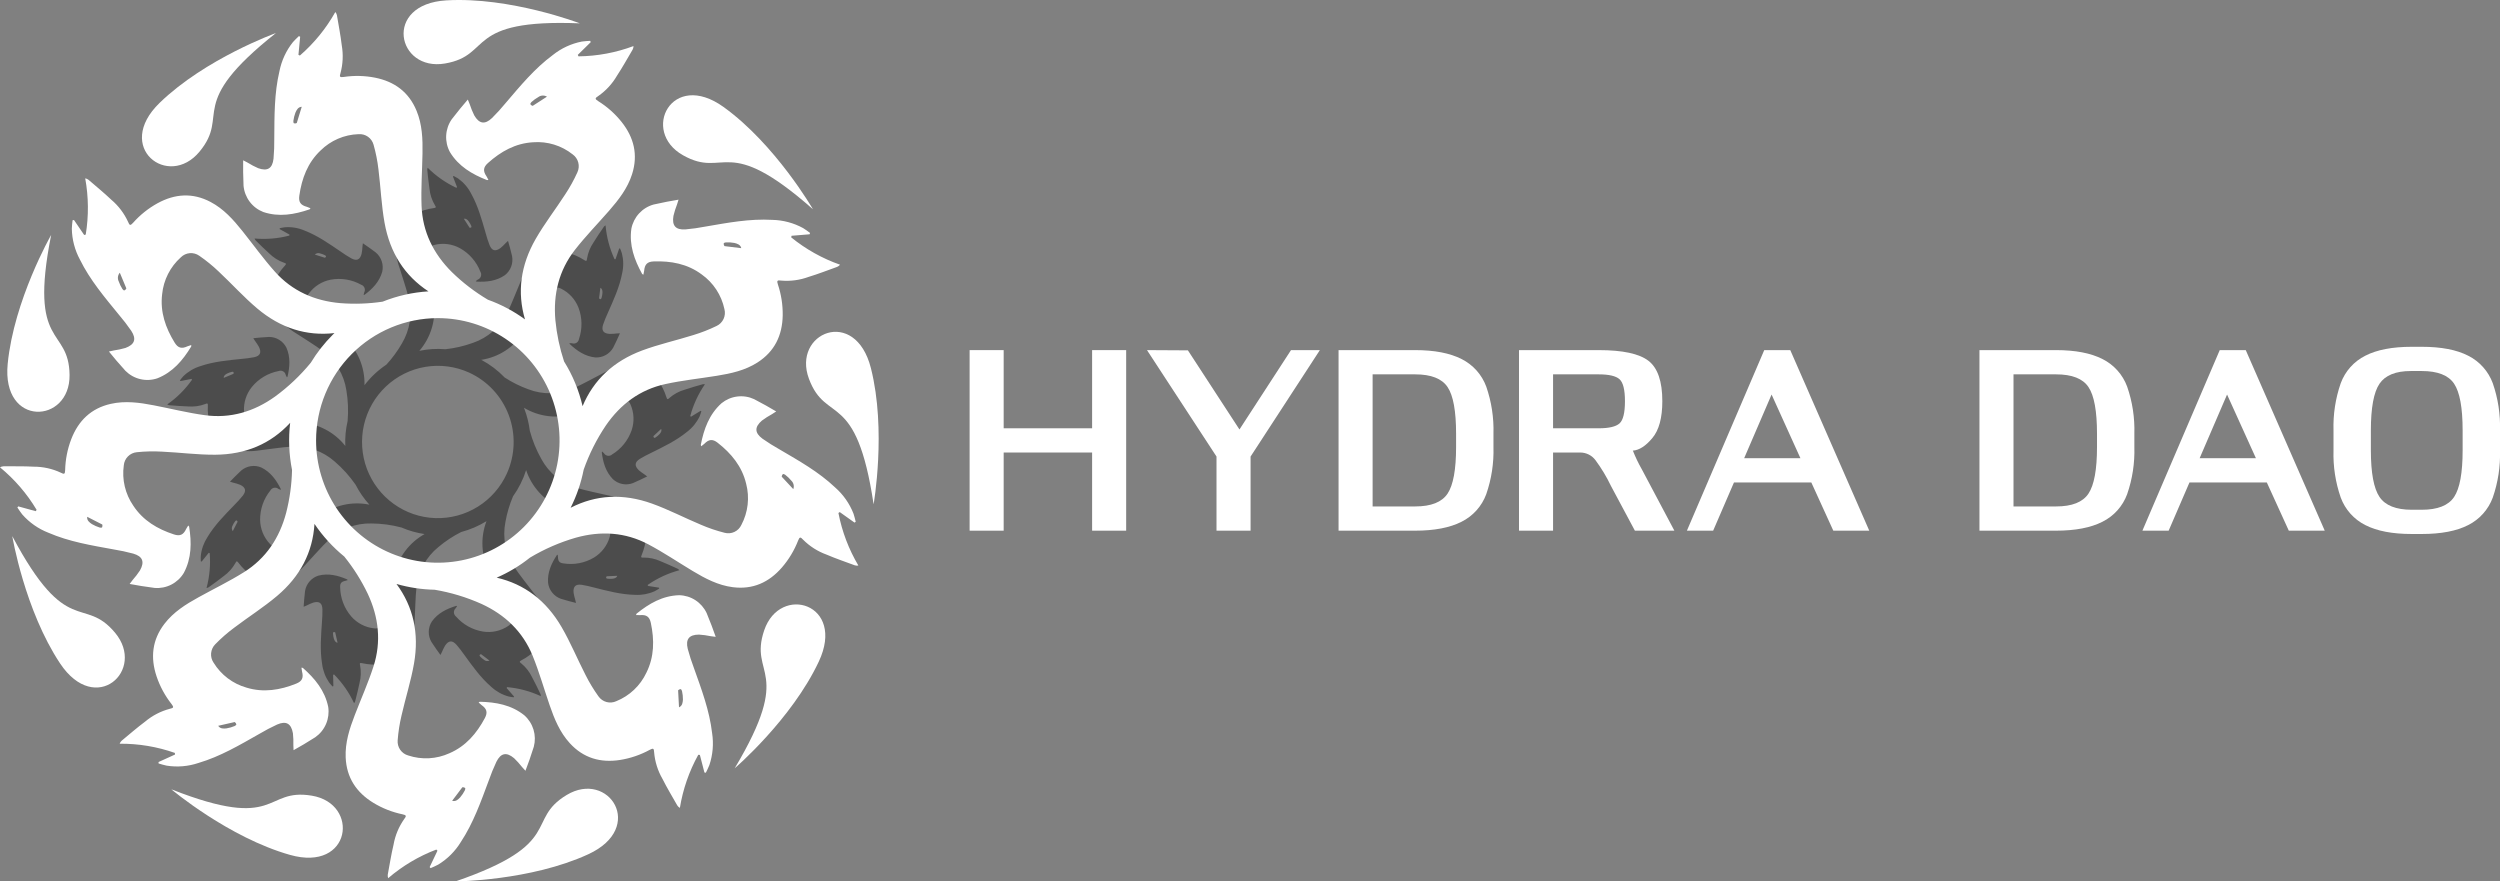 <svg width="156" height="55" viewBox="0 0 156 55" fill="none" xmlns="http://www.w3.org/2000/svg">
<rect x="0" y="0" width="156" height="55" fill="#808080" stroke="none"/>
<g clip-path="url(#clip0_123_3)">
<path d="M70.273 33.114H68.148V28.237H62.629V33.114H60.504V21.847H62.629V26.725H68.148V21.847H70.273V33.114Z" fill="white"/>
<path d="M78.036 33.114H75.91V28.489L71.572 21.847L74.125 21.862L77.342 26.799L80.559 21.847H82.36L78.036 28.489V33.114Z" fill="white"/>
<path d="M88.307 33.114H83.526V21.847H88.307C89.507 21.847 90.472 22.033 91.2 22.403C91.913 22.758 92.465 23.373 92.742 24.123C93.069 25.068 93.222 26.065 93.192 27.066V27.896C93.222 28.896 93.069 29.893 92.742 30.838C92.465 31.588 91.913 32.203 91.2 32.558C90.472 32.928 89.507 33.114 88.307 33.114ZM88.307 31.602C89.301 31.602 89.975 31.335 90.329 30.801C90.683 30.268 90.86 29.299 90.86 27.896V27.066C90.86 25.652 90.683 24.681 90.329 24.153C89.975 23.624 89.301 23.36 88.307 23.36H85.651V31.602L88.307 31.602Z" fill="white"/>
<path d="M104.481 33.114H102.017L100.526 30.327C100.256 29.761 99.932 29.222 99.56 28.718C99.449 28.569 99.306 28.448 99.141 28.364C98.975 28.281 98.793 28.237 98.608 28.237H96.911V33.114H94.786V21.847H99.759C101.254 21.847 102.29 22.07 102.865 22.515C103.441 22.959 103.729 23.799 103.729 25.035C103.729 26.072 103.522 26.838 103.109 27.332C102.696 27.827 102.292 28.089 101.899 28.118L101.884 28.103C102.047 28.517 102.239 28.918 102.46 29.304L104.481 33.114ZM99.759 26.725C100.398 26.725 100.831 26.623 101.058 26.421C101.284 26.218 101.397 25.756 101.397 25.035C101.397 24.323 101.284 23.866 101.058 23.663C100.831 23.461 100.398 23.36 99.759 23.36H96.911V26.725L99.759 26.725Z" fill="white"/>
<path d="M116.642 33.114H114.398L113.026 30.105H108.2L106.901 33.114H105.263L110.089 21.847H111.713L116.642 33.114ZM112.347 28.593L110.547 24.619L108.835 28.593H112.347Z" fill="white"/>
<path d="M128.3 33.114H123.518V21.847H128.3C129.5 21.847 130.464 22.033 131.192 22.403C131.906 22.758 132.457 23.373 132.734 24.123C133.062 25.068 133.214 26.065 133.184 27.066V27.896C133.214 28.896 133.062 29.893 132.734 30.838C132.458 31.588 131.906 32.203 131.192 32.558C130.464 32.928 129.5 33.114 128.3 33.114ZM128.3 31.602C129.293 31.602 129.967 31.335 130.321 30.801C130.676 30.268 130.853 29.299 130.853 27.896V27.066C130.853 25.652 130.676 24.681 130.321 24.153C129.967 23.624 129.293 23.36 128.3 23.36H125.643V31.602L128.3 31.602Z" fill="white"/>
<path d="M145.064 33.114H142.821L141.449 30.105H136.623L135.324 33.114H133.686L138.512 21.847H140.135L145.064 33.114ZM140.77 28.593L138.969 24.619L137.257 28.593H140.77Z" fill="white"/>
<path d="M151.115 33.321H150.495C149.285 33.321 148.319 33.136 147.596 32.765C146.885 32.409 146.336 31.794 146.061 31.046C145.733 30.101 145.581 29.104 145.611 28.103V26.858C145.581 25.858 145.733 24.86 146.061 23.915C146.336 23.167 146.885 22.552 147.596 22.196C148.319 21.825 149.285 21.64 150.495 21.64H151.115C152.325 21.64 153.292 21.825 154.015 22.196C154.726 22.552 155.274 23.167 155.55 23.915C155.877 24.86 156.03 25.858 156 26.858V28.103C156.03 29.104 155.877 30.101 155.55 31.046C155.274 31.794 154.726 32.409 154.015 32.765C153.292 33.136 152.325 33.321 151.115 33.321ZM151.115 31.809C152.109 31.809 152.783 31.542 153.137 31.009C153.491 30.475 153.668 29.507 153.668 28.103V26.858C153.668 25.445 153.491 24.474 153.137 23.945C152.783 23.416 152.109 23.152 151.115 23.152H150.436C149.492 23.152 148.84 23.416 148.481 23.945C148.122 24.474 147.942 25.445 147.942 26.858V28.103C147.942 29.507 148.122 30.475 148.481 31.009C148.84 31.542 149.512 31.809 150.495 31.809H151.115Z" fill="white"/>
<path d="M36.184 1.457C36.184 1.457 31.828 -0.213 27.851 0.023C23.874 0.258 24.767 4.479 27.77 3.962C30.774 3.446 28.927 1.162 36.184 1.457Z" fill="white"/>
<path d="M17.218 2.062C17.218 2.062 12.828 3.641 9.96 6.419C7.092 9.196 10.504 11.818 12.45 9.463C14.397 7.108 11.515 6.581 17.218 2.062Z" fill="white"/>
<path d="M3.193 14.658C3.193 14.658 0.87 18.72 0.48 22.702C0.09 26.685 4.38 26.459 4.341 23.398C4.303 20.337 1.769 21.813 3.193 14.658Z" fill="white"/>
<path d="M0.766 33.455C0.766 33.455 1.537 38.074 3.751 41.401C5.966 44.727 9.138 41.819 7.175 39.477C5.212 37.136 4.185 39.892 0.766 33.455Z" fill="white"/>
<path d="M10.69 49.252C10.69 49.252 14.263 52.262 18.098 53.346C21.933 54.43 22.464 50.149 19.457 49.65C16.451 49.15 17.452 51.916 10.69 49.252Z" fill="white"/>
<path d="M28.423 55C28.423 55 33.086 54.972 36.708 53.306C40.331 51.64 37.978 48.031 35.364 49.605C32.75 51.178 35.294 52.636 28.423 55Z" fill="white"/>
<path d="M45.844 47.942C45.844 47.942 49.392 44.902 51.093 41.283C52.794 37.665 48.679 36.428 47.689 39.324C46.7 42.219 49.581 41.686 45.844 47.942Z" fill="white"/>
<path d="M54.513 31.468C54.513 31.468 55.325 26.856 54.346 22.977C53.367 19.098 49.408 20.773 50.479 23.639C51.549 26.505 53.435 24.253 54.513 31.468Z" fill="white"/>
<path d="M50.729 13.059C50.729 13.059 48.389 9.008 45.151 6.677C41.912 4.346 39.962 8.19 42.62 9.688C45.278 11.185 45.273 8.243 50.729 13.059Z" fill="white"/>
<path d="M10.437 25.236C10.476 25.264 10.522 25.281 10.569 25.287C10.96 25.314 11.35 25.354 11.741 25.362C12.102 25.391 12.466 25.34 12.806 25.212C12.948 25.149 12.976 25.168 12.969 25.323C12.948 25.732 12.996 26.141 13.112 26.534C13.199 26.886 13.377 27.21 13.627 27.471C13.878 27.733 14.192 27.924 14.539 28.026C15.086 28.167 15.655 28.192 16.212 28.098C16.88 28.021 17.545 27.908 18.215 27.868C19.191 27.814 20.15 28.148 20.883 28.798C21.378 29.223 21.817 29.709 22.189 30.246C22.42 30.697 22.709 31.115 23.049 31.49C22.515 31.381 21.963 31.386 21.432 31.507C20.9 31.628 20.4 31.861 19.965 32.191C19.401 32.592 18.894 33.072 18.351 33.503C18.099 33.708 17.83 33.892 17.547 34.054C17.435 34.121 17.302 34.145 17.173 34.124C17.044 34.102 16.927 34.036 16.841 33.936C16.458 33.534 16.241 33.001 16.231 32.445C16.224 31.777 16.449 31.128 16.868 30.61C16.892 30.566 16.924 30.527 16.964 30.498C17.004 30.468 17.05 30.447 17.099 30.438C17.147 30.428 17.198 30.429 17.246 30.442C17.294 30.454 17.339 30.477 17.377 30.509C17.423 30.532 17.47 30.552 17.517 30.569C17.52 30.532 17.525 30.52 17.521 30.512C17.241 29.953 16.888 29.458 16.309 29.173C16.102 29.084 15.875 29.054 15.653 29.088C15.431 29.121 15.222 29.216 15.051 29.362C14.924 29.484 14.796 29.605 14.671 29.729C14.569 29.829 14.471 29.933 14.35 30.058C14.434 30.084 14.484 30.1 14.534 30.114C14.685 30.148 14.834 30.193 14.979 30.249C15.328 30.411 15.384 30.63 15.148 30.933C14.983 31.136 14.807 31.33 14.622 31.514C14.014 32.145 13.394 32.765 12.94 33.525C12.711 33.878 12.569 34.28 12.528 34.699C12.52 34.808 12.529 34.918 12.53 35.028L12.584 35.042L13.026 34.493L13.085 34.515C13.145 35.246 13.078 35.982 12.888 36.691C12.936 36.687 12.982 36.67 13.022 36.644C13.338 36.413 13.662 36.19 13.966 35.944C14.262 35.732 14.508 35.458 14.686 35.14C14.755 35 14.788 34.996 14.882 35.12C15.127 35.447 15.427 35.729 15.767 35.954C16.06 36.168 16.403 36.3 16.762 36.339C17.122 36.377 17.485 36.32 17.815 36.174C18.324 35.928 18.776 35.579 19.142 35.148C19.604 34.657 20.041 34.14 20.528 33.677C21.241 33.004 22.188 32.64 23.165 32.664C23.802 32.668 24.435 32.752 25.051 32.916C25.512 33.115 25.997 33.253 26.494 33.326C26.02 33.59 25.607 33.951 25.281 34.386C24.956 34.821 24.726 35.32 24.607 35.851C24.434 36.523 24.355 37.218 24.217 37.899C24.156 38.22 24.069 38.535 23.958 38.842C23.914 38.965 23.829 39.07 23.716 39.137C23.604 39.205 23.471 39.23 23.342 39.209C22.791 39.15 22.283 38.885 21.918 38.466C21.483 37.961 21.238 37.319 21.226 36.651C21.209 36.403 21.305 36.291 21.549 36.245C21.599 36.232 21.647 36.217 21.695 36.199C21.673 36.169 21.669 36.157 21.662 36.154C21.088 35.908 20.5 35.758 19.875 35.917C19.66 35.982 19.468 36.107 19.319 36.277C19.171 36.446 19.073 36.654 19.035 36.877C19.017 37.052 18.997 37.228 18.981 37.403C18.968 37.546 18.96 37.689 18.947 37.863C19.028 37.828 19.076 37.808 19.124 37.787C19.262 37.714 19.404 37.652 19.551 37.601C19.921 37.498 20.105 37.629 20.119 38.013C20.123 38.275 20.114 38.538 20.091 38.799C20.032 39.675 19.957 40.55 20.099 41.425C20.15 41.843 20.301 42.242 20.538 42.589C20.602 42.677 20.68 42.755 20.751 42.838L20.802 42.815L20.787 42.109L20.845 42.087C21.361 42.607 21.783 43.212 22.093 43.877C22.127 43.842 22.152 43.8 22.165 43.754C22.258 43.372 22.363 42.992 22.437 42.607C22.527 42.254 22.538 41.885 22.47 41.526C22.433 41.375 22.455 41.351 22.606 41.384C23.004 41.474 23.414 41.496 23.819 41.447C24.18 41.42 24.527 41.299 24.826 41.096C25.125 40.892 25.366 40.613 25.524 40.287C25.755 39.77 25.876 39.209 25.878 38.643C25.916 37.968 25.917 37.291 25.991 36.62C26.104 35.645 26.593 34.753 27.355 34.137C27.792 33.769 28.27 33.453 28.779 33.197C29.335 33.05 29.867 32.822 30.357 32.521C30.163 33.028 30.078 33.572 30.108 34.115C30.137 34.658 30.281 35.188 30.529 35.672C30.827 36.297 31.212 36.881 31.543 37.491C31.701 37.776 31.837 38.074 31.948 38.38C31.994 38.504 31.995 38.639 31.952 38.763C31.909 38.887 31.824 38.992 31.712 39.06C31.252 39.37 30.693 39.496 30.146 39.411C29.489 39.305 28.891 38.972 28.453 38.469C28.414 38.439 28.382 38.4 28.359 38.355C28.337 38.311 28.324 38.262 28.323 38.212C28.322 38.162 28.332 38.113 28.352 38.067C28.372 38.022 28.402 37.981 28.44 37.949C28.47 37.907 28.498 37.864 28.523 37.819C28.487 37.81 28.476 37.804 28.468 37.806C27.872 37.989 27.326 38.254 26.949 38.779C26.826 38.969 26.759 39.189 26.754 39.414C26.749 39.64 26.807 39.863 26.921 40.057C27.019 40.204 27.116 40.351 27.216 40.496C27.297 40.613 27.383 40.727 27.485 40.869C27.524 40.79 27.548 40.743 27.572 40.696C27.631 40.552 27.7 40.413 27.779 40.278C27.997 39.96 28.221 39.942 28.478 40.227C28.649 40.425 28.81 40.632 28.96 40.847C29.476 41.555 29.979 42.274 30.648 42.853C30.954 43.139 31.325 43.347 31.729 43.459C31.835 43.485 31.944 43.495 32.052 43.513L32.076 43.462C31.921 43.285 31.767 43.108 31.612 42.931L31.643 42.877C32.371 42.941 33.082 43.132 33.745 43.44C33.749 43.392 33.74 43.344 33.721 43.3C33.548 42.947 33.385 42.589 33.195 42.246C33.037 41.917 32.809 41.628 32.528 41.398C32.402 41.306 32.404 41.272 32.541 41.2C32.904 41.012 33.231 40.764 33.51 40.465C33.769 40.212 33.957 39.895 34.056 39.545C34.154 39.196 34.16 38.827 34.072 38.475C33.918 37.929 33.652 37.423 33.291 36.987C32.887 36.447 32.454 35.927 32.082 35.366C31.543 34.547 31.347 33.547 31.536 32.583C31.632 32.031 31.792 31.491 32.011 30.974C32.368 30.474 32.644 29.921 32.83 29.335C33.002 29.855 33.282 30.332 33.652 30.735C34.022 31.139 34.474 31.458 34.976 31.672C35.603 31.962 36.27 32.163 36.913 32.421C37.216 32.538 37.51 32.68 37.79 32.845C37.904 32.91 37.991 33.013 38.037 33.136C38.083 33.259 38.084 33.394 38.041 33.518C37.886 34.052 37.535 34.508 37.06 34.794C36.488 35.134 35.815 35.262 35.159 35.156C34.913 35.128 34.82 35.014 34.818 34.764C34.815 34.713 34.809 34.662 34.8 34.611C34.766 34.628 34.754 34.63 34.749 34.637C34.407 35.16 34.155 35.714 34.199 36.361C34.225 36.585 34.313 36.797 34.453 36.974C34.593 37.151 34.779 37.285 34.991 37.361C35.159 37.411 35.328 37.462 35.497 37.509C35.634 37.547 35.773 37.58 35.941 37.623C35.921 37.537 35.91 37.486 35.898 37.435C35.852 37.286 35.816 37.134 35.791 36.98C35.757 36.596 35.918 36.438 36.297 36.492C36.554 36.534 36.809 36.59 37.061 36.66C37.909 36.873 38.753 37.103 39.636 37.119C40.054 37.142 40.471 37.064 40.853 36.891C40.951 36.843 41.042 36.781 41.136 36.725L41.122 36.671C40.89 36.634 40.659 36.597 40.428 36.56L40.417 36.498C41.017 36.081 41.686 35.771 42.392 35.582C42.364 35.543 42.327 35.511 42.284 35.49C41.927 35.33 41.573 35.159 41.209 35.017C40.879 34.865 40.519 34.789 40.156 34.793C40.001 34.803 39.981 34.776 40.041 34.632C40.2 34.255 40.294 33.854 40.318 33.445C40.356 33.084 40.299 32.719 40.153 32.387C40.007 32.055 39.776 31.767 39.485 31.553C39.019 31.233 38.492 31.014 37.937 30.911C37.283 30.754 36.619 30.632 35.976 30.439C35.04 30.155 34.253 29.512 33.785 28.65C33.47 28.092 33.226 27.497 33.06 26.877C33.003 26.418 32.892 25.967 32.729 25.534C32.718 25.504 32.706 25.474 32.694 25.444C33.159 25.724 33.677 25.902 34.215 25.966C34.752 26.031 35.297 25.98 35.814 25.818C36.479 25.632 37.118 25.352 37.774 25.13C38.081 25.023 38.396 24.94 38.716 24.883C38.844 24.859 38.977 24.881 39.091 24.945C39.206 25.009 39.294 25.111 39.341 25.234C39.566 25.742 39.593 26.317 39.415 26.844C39.197 27.475 38.767 28.01 38.198 28.356C38.162 28.39 38.118 28.415 38.071 28.429C38.023 28.444 37.973 28.447 37.924 28.44C37.875 28.433 37.828 28.414 37.787 28.386C37.745 28.358 37.711 28.322 37.686 28.279C37.65 28.242 37.613 28.207 37.574 28.174C37.558 28.208 37.55 28.218 37.551 28.226C37.627 28.848 37.793 29.434 38.242 29.898C38.407 30.052 38.611 30.157 38.831 30.201C39.052 30.245 39.28 30.226 39.49 30.147C39.651 30.075 39.812 30.004 39.971 29.93C40.1 29.87 40.228 29.805 40.384 29.729C40.313 29.676 40.272 29.644 40.229 29.613C40.098 29.53 39.974 29.437 39.856 29.336C39.582 29.065 39.602 28.84 39.926 28.635C40.15 28.5 40.38 28.377 40.617 28.266C41.401 27.877 42.193 27.504 42.876 26.943C43.21 26.689 43.478 26.358 43.658 25.978C43.701 25.878 43.73 25.771 43.766 25.667L43.72 25.635L43.12 26.002L43.071 25.962C43.261 25.253 43.571 24.582 43.987 23.98C43.941 23.968 43.892 23.968 43.846 23.979C43.47 24.089 43.091 24.189 42.721 24.318C42.372 24.417 42.048 24.592 41.774 24.831C41.663 24.939 41.63 24.931 41.583 24.783C41.462 24.392 41.274 24.025 41.03 23.698C40.826 23.398 40.547 23.157 40.222 22.999C39.897 22.841 39.536 22.771 39.175 22.797C38.614 22.856 38.071 23.032 37.582 23.314C36.982 23.619 36.397 23.958 35.783 24.229C34.886 24.62 33.872 24.642 32.96 24.288C32.444 24.101 31.951 23.855 31.491 23.556C31.066 23.113 30.574 22.741 30.033 22.454C30.57 22.372 31.084 22.176 31.541 21.879C31.997 21.582 32.386 21.191 32.681 20.732C33.073 20.162 33.385 19.536 33.748 18.944C33.915 18.664 34.104 18.398 34.314 18.148C34.397 18.047 34.513 17.978 34.642 17.954C34.77 17.93 34.903 17.951 35.017 18.015C35.514 18.261 35.901 18.686 36.1 19.205C36.336 19.829 36.346 20.517 36.13 21.148C36.123 21.198 36.106 21.245 36.078 21.287C36.051 21.329 36.015 21.364 35.973 21.39C35.93 21.416 35.882 21.432 35.833 21.437C35.784 21.442 35.734 21.436 35.687 21.419C35.636 21.413 35.585 21.411 35.534 21.411C35.544 21.447 35.544 21.46 35.55 21.465C36.005 21.894 36.505 22.237 37.147 22.305C37.371 22.317 37.595 22.266 37.792 22.158C37.989 22.05 38.153 21.889 38.264 21.693C38.342 21.535 38.42 21.377 38.495 21.217C38.556 21.088 38.612 20.957 38.684 20.797C38.596 20.802 38.544 20.804 38.492 20.808C38.338 20.828 38.183 20.837 38.028 20.835C37.645 20.804 37.517 20.617 37.635 20.251C37.721 20.004 37.819 19.761 37.93 19.523C38.285 18.721 38.655 17.925 38.822 17.054C38.916 16.644 38.911 16.218 38.807 15.81C38.777 15.705 38.731 15.605 38.692 15.502L38.637 15.507C38.561 15.729 38.485 15.952 38.409 16.175L38.347 16.175C38.04 15.509 37.851 14.795 37.787 14.064C37.744 14.084 37.706 14.115 37.678 14.154C37.459 14.48 37.231 14.801 37.03 15.137C36.825 15.438 36.688 15.781 36.63 16.141C36.613 16.296 36.583 16.311 36.453 16.227C36.11 16.005 35.732 15.844 35.335 15.749C34.988 15.65 34.62 15.644 34.27 15.732C33.919 15.82 33.597 15.999 33.337 16.25C32.943 16.656 32.638 17.141 32.442 17.672C32.176 18.292 31.943 18.928 31.644 19.532C31.205 20.409 30.44 21.078 29.514 21.393C28.959 21.595 28.382 21.728 27.795 21.792C27.251 21.747 26.703 21.78 26.168 21.892C26.522 21.481 26.785 20.999 26.942 20.479C27.098 19.959 27.142 19.411 27.073 18.872C27.006 18.182 26.842 17.502 26.739 16.815C26.686 16.492 26.66 16.167 26.66 15.84C26.658 15.709 26.703 15.581 26.785 15.479C26.868 15.377 26.983 15.308 27.112 15.282C27.649 15.148 28.218 15.221 28.704 15.489C29.285 15.813 29.734 16.331 29.975 16.954C30.001 16.996 30.018 17.044 30.024 17.093C30.03 17.143 30.025 17.193 30.01 17.24C29.994 17.288 29.968 17.331 29.933 17.367C29.899 17.402 29.857 17.43 29.81 17.448C29.768 17.476 29.727 17.507 29.688 17.541C29.719 17.561 29.727 17.572 29.736 17.572C30.358 17.604 30.961 17.542 31.494 17.178C31.674 17.042 31.812 16.858 31.893 16.648C31.974 16.437 31.996 16.208 31.954 15.986C31.912 15.815 31.871 15.643 31.826 15.473C31.789 15.335 31.748 15.198 31.7 15.03C31.636 15.09 31.597 15.126 31.56 15.163C31.455 15.278 31.343 15.385 31.223 15.484C30.91 15.709 30.693 15.649 30.548 15.293C30.454 15.048 30.373 14.799 30.306 14.546C30.061 13.703 29.832 12.855 29.4 12.082C29.209 11.707 28.931 11.385 28.59 11.141C28.499 11.08 28.399 11.033 28.304 10.98L28.265 11.02C28.35 11.239 28.435 11.458 28.52 11.677L28.473 11.718C27.81 11.408 27.207 10.985 26.688 10.468C26.668 10.512 26.66 10.56 26.663 10.608C26.706 10.999 26.738 11.392 26.8 11.779C26.836 12.142 26.952 12.492 27.139 12.805C27.225 12.934 27.212 12.965 27.059 12.986C26.655 13.039 26.262 13.16 25.899 13.345C25.569 13.495 25.285 13.729 25.073 14.023C24.862 14.318 24.731 14.663 24.694 15.024C24.654 15.589 24.733 16.157 24.924 16.69C25.12 17.336 25.35 17.973 25.51 18.628C25.738 19.583 25.583 20.59 25.079 21.431C24.807 21.906 24.483 22.349 24.113 22.751C23.589 23.101 23.127 23.535 22.744 24.035C22.759 23.488 22.658 22.943 22.448 22.438C22.237 21.933 21.922 21.478 21.523 21.105C21.032 20.616 20.474 20.198 19.958 19.735C19.713 19.521 19.485 19.287 19.278 19.035C19.193 18.935 19.146 18.808 19.145 18.677C19.144 18.546 19.189 18.418 19.271 18.316C19.6 17.868 20.084 17.56 20.628 17.454C21.281 17.332 21.957 17.442 22.537 17.767C22.585 17.783 22.628 17.808 22.664 17.843C22.7 17.877 22.728 17.919 22.746 17.965C22.764 18.012 22.771 18.062 22.768 18.112C22.764 18.161 22.749 18.21 22.724 18.253C22.71 18.302 22.699 18.352 22.69 18.403C22.727 18.399 22.739 18.401 22.746 18.396C23.246 18.022 23.671 17.588 23.849 16.965C23.901 16.745 23.891 16.516 23.82 16.302C23.748 16.087 23.619 15.898 23.447 15.753C23.305 15.648 23.164 15.543 23.021 15.441C22.905 15.357 22.786 15.279 22.643 15.18C22.632 15.268 22.625 15.32 22.619 15.372C22.612 15.528 22.594 15.683 22.564 15.836C22.466 16.209 22.261 16.303 21.923 16.122C21.696 15.993 21.475 15.853 21.262 15.701C20.538 15.21 19.823 14.703 18.999 14.385C18.614 14.22 18.195 14.149 17.777 14.181C17.669 14.192 17.562 14.22 17.455 14.24L17.45 14.296C17.655 14.41 17.86 14.524 18.065 14.638L18.054 14.7C17.347 14.886 16.614 14.947 15.886 14.882C15.899 14.928 15.923 14.971 15.956 15.006C16.237 15.279 16.511 15.561 16.805 15.82C17.064 16.076 17.376 16.271 17.718 16.392C17.867 16.436 17.876 16.468 17.772 16.582C17.494 16.882 17.269 17.227 17.107 17.603C16.948 17.929 16.878 18.292 16.902 18.654C16.927 19.016 17.045 19.366 17.246 19.667C17.575 20.128 17.995 20.515 18.482 20.802C19.043 21.174 19.625 21.517 20.164 21.919C20.947 22.508 21.467 23.382 21.613 24.353C21.72 24.985 21.746 25.628 21.692 26.267C21.573 26.778 21.524 27.302 21.546 27.826C21.208 27.396 20.782 27.044 20.297 26.793C19.813 26.541 19.281 26.396 18.736 26.367C18.048 26.31 17.352 26.349 16.661 26.328C16.336 26.322 16.012 26.289 15.692 26.231C15.563 26.209 15.446 26.142 15.361 26.042C15.276 25.942 15.229 25.815 15.227 25.684C15.192 25.128 15.366 24.58 15.716 24.148C16.138 23.632 16.726 23.281 17.379 23.155C17.425 23.137 17.475 23.128 17.524 23.131C17.574 23.134 17.622 23.148 17.666 23.172C17.709 23.196 17.747 23.23 17.776 23.27C17.805 23.311 17.824 23.358 17.833 23.407C17.853 23.454 17.877 23.5 17.902 23.544C17.928 23.517 17.939 23.511 17.941 23.503C18.085 22.893 18.133 22.286 17.872 21.694C17.771 21.492 17.616 21.323 17.424 21.205C17.233 21.086 17.012 21.024 16.788 21.025C16.612 21.036 16.437 21.046 16.262 21.06C16.12 21.071 15.978 21.087 15.805 21.105C15.853 21.179 15.881 21.223 15.91 21.267C16.004 21.391 16.089 21.521 16.164 21.658C16.328 22.007 16.23 22.211 15.856 22.291C15.599 22.339 15.34 22.374 15.08 22.395C14.211 22.485 13.339 22.559 12.504 22.847C12.103 22.968 11.737 23.185 11.437 23.478C11.361 23.557 11.298 23.647 11.228 23.732L11.26 23.778C11.49 23.733 11.72 23.689 11.95 23.644L11.981 23.698C11.559 24.297 11.036 24.817 10.437 25.236ZM19.647 15.887C19.688 15.843 19.741 15.813 19.8 15.8C19.859 15.787 19.92 15.791 19.976 15.813C20.082 15.84 20.185 15.879 20.283 15.929C20.311 15.941 20.35 15.982 20.346 16.001C20.334 16.037 20.309 16.067 20.275 16.085L19.647 15.887ZM28.944 13.653C29.086 13.622 29.171 13.719 29.244 13.807C29.309 13.896 29.364 13.992 29.407 14.094C29.421 14.121 29.425 14.177 29.41 14.189C29.378 14.209 29.339 14.216 29.302 14.209L28.944 13.653ZM37.464 17.959C37.592 18.027 37.594 18.156 37.594 18.271C37.587 18.381 37.567 18.49 37.535 18.596C37.527 18.625 37.495 18.671 37.475 18.67C37.438 18.665 37.404 18.645 37.38 18.616L37.464 17.959ZM40.773 27.215L41.256 26.764C41.311 26.899 41.23 27 41.157 27.088C41.081 27.168 40.996 27.238 40.904 27.299C40.88 27.317 40.826 27.331 40.811 27.318C40.786 27.289 40.773 27.253 40.773 27.215V27.215ZM37.858 35.96L38.516 35.93C38.471 36.068 38.344 36.093 38.232 36.112C38.122 36.124 38.012 36.123 37.903 36.109C37.873 36.107 37.823 36.082 37.82 36.063C37.819 36.025 37.832 35.988 37.858 35.96V35.96ZM30.543 41.219C30.489 41.246 30.428 41.257 30.369 41.249C30.309 41.242 30.253 41.217 30.208 41.177C30.117 41.116 30.033 41.044 29.958 40.964C29.936 40.943 29.913 40.892 29.923 40.875C29.946 40.845 29.98 40.825 30.017 40.82L30.543 41.219ZM21.064 40.107C20.921 40.087 20.874 39.967 20.835 39.859C20.804 39.753 20.786 39.644 20.78 39.533C20.776 39.503 20.792 39.449 20.81 39.443C20.847 39.435 20.886 39.442 20.918 39.462L21.064 40.107ZM14.827 32.557L14.524 33.144C14.489 33.096 14.468 33.038 14.466 32.978C14.463 32.917 14.478 32.858 14.509 32.806C14.553 32.705 14.61 32.61 14.676 32.522C14.693 32.497 14.739 32.465 14.757 32.473C14.79 32.491 14.816 32.521 14.827 32.557L14.827 32.557ZM31.632 29.54C31.246 30.396 30.616 31.118 29.821 31.615C29.027 32.111 28.103 32.36 27.168 32.33C26.233 32.299 25.328 31.991 24.567 31.443C23.806 30.896 23.224 30.134 22.894 29.255C22.565 28.375 22.502 27.417 22.714 26.501C22.927 25.586 23.404 24.754 24.087 24.112C24.77 23.469 25.627 23.044 26.55 22.891C27.474 22.738 28.421 22.863 29.274 23.25C30.416 23.771 31.305 24.726 31.747 25.905C32.19 27.085 32.148 28.392 31.632 29.54L31.632 29.54ZM14.166 23.311C14.265 23.263 14.369 23.226 14.476 23.201C14.505 23.193 14.561 23.199 14.57 23.216C14.584 23.252 14.584 23.291 14.569 23.326L13.961 23.58C13.956 23.434 14.067 23.368 14.166 23.311L14.166 23.311Z" fill="#4C4C4C"/>
<path d="M52.318 32.012L52.4 31.953C52.707 32.172 53.014 32.39 53.321 32.609L53.397 32.562C53.352 32.392 53.318 32.218 53.259 32.053C53.013 31.424 52.621 30.863 52.115 30.419C51.084 29.442 49.857 28.755 48.645 28.044C48.279 27.84 47.923 27.616 47.579 27.375C47.084 27.01 47.076 26.646 47.545 26.244C47.745 26.095 47.956 25.961 48.175 25.842C48.246 25.797 48.317 25.751 48.435 25.674C48.194 25.534 47.997 25.416 47.797 25.305C47.55 25.168 47.3 25.037 47.051 24.904C46.723 24.753 46.359 24.698 46.001 24.743C45.643 24.788 45.305 24.933 45.024 25.161C44.252 25.854 43.921 26.774 43.729 27.761C43.727 27.774 43.739 27.79 43.76 27.847C43.826 27.799 43.89 27.747 43.951 27.692C44.232 27.408 44.467 27.381 44.781 27.627C45.635 28.295 46.302 29.104 46.56 30.185C46.786 31.049 46.679 31.967 46.261 32.756C46.172 32.947 46.02 33.101 45.829 33.191C45.639 33.281 45.424 33.301 45.221 33.247C44.714 33.12 44.219 32.952 43.74 32.745C42.714 32.316 41.722 31.796 40.678 31.422C38.886 30.781 37.188 30.87 35.606 31.685C35.984 30.934 36.258 30.135 36.421 29.309C36.762 28.338 37.225 27.414 37.798 26.561C38.715 25.224 39.939 24.309 41.523 23.965C42.576 23.735 43.654 23.622 44.719 23.451C45.615 23.307 46.496 23.115 47.276 22.613C48.337 21.929 48.817 20.929 48.841 19.686C48.851 19.029 48.75 18.374 48.541 17.751C48.463 17.514 48.498 17.473 48.745 17.508C49.325 17.559 49.91 17.48 50.458 17.278C51.058 17.096 51.645 16.866 52.236 16.654C52.308 16.624 52.371 16.578 52.42 16.518C51.313 16.13 50.281 15.552 49.369 14.81L49.395 14.712C49.769 14.681 50.144 14.651 50.519 14.62L50.548 14.535C50.405 14.434 50.267 14.322 50.116 14.234C49.526 13.911 48.867 13.734 48.195 13.72C46.78 13.637 45.4 13.902 44.017 14.139C43.605 14.22 43.19 14.278 42.772 14.315C42.159 14.355 41.92 14.081 42.023 13.47C42.081 13.226 42.156 12.988 42.248 12.755C42.274 12.675 42.299 12.594 42.341 12.459C42.066 12.507 41.84 12.543 41.615 12.588C41.339 12.642 41.063 12.703 40.787 12.762C40.439 12.858 40.125 13.05 39.88 13.316C39.634 13.582 39.468 13.911 39.398 14.267C39.249 15.296 39.584 16.214 40.069 17.094C40.075 17.106 40.095 17.111 40.147 17.141C40.167 17.061 40.183 16.98 40.195 16.899C40.228 16.5 40.39 16.328 40.789 16.313C41.871 16.274 42.899 16.463 43.788 17.126C44.514 17.642 45.019 18.415 45.204 19.289C45.258 19.493 45.239 19.709 45.151 19.901C45.062 20.092 44.91 20.247 44.72 20.337C44.251 20.566 43.764 20.757 43.264 20.908C42.204 21.241 41.111 21.482 40.072 21.869C38.289 22.534 37.045 23.698 36.353 25.344C36.124 24.357 35.734 23.414 35.198 22.555C34.922 21.72 34.74 20.857 34.656 19.981C34.512 18.364 34.874 16.875 35.873 15.594C36.538 14.742 37.296 13.964 38.008 13.149C38.606 12.464 39.162 11.751 39.443 10.865C39.825 9.658 39.559 8.581 38.788 7.609C38.378 7.096 37.885 6.657 37.328 6.311C37.117 6.178 37.118 6.125 37.33 5.994C37.81 5.66 38.21 5.225 38.503 4.718C38.849 4.193 39.155 3.639 39.475 3.097C39.512 3.028 39.531 2.952 39.531 2.875C38.431 3.286 37.269 3.503 36.096 3.516L36.054 3.424C36.323 3.16 36.592 2.896 36.861 2.632L36.83 2.548C36.655 2.563 36.478 2.565 36.306 2.593C35.646 2.723 35.026 3.01 34.5 3.43C33.358 4.274 32.464 5.362 31.55 6.432C31.284 6.757 31.002 7.068 30.703 7.364C30.257 7.789 29.899 7.731 29.59 7.194C29.48 6.97 29.386 6.738 29.309 6.5C29.278 6.421 29.245 6.344 29.192 6.212C29.011 6.426 28.86 6.599 28.716 6.777C28.537 6.996 28.363 7.22 28.189 7.442C27.982 7.739 27.862 8.088 27.842 8.45C27.822 8.812 27.903 9.173 28.076 9.491C28.615 10.379 29.456 10.871 30.389 11.238C30.401 11.243 30.419 11.233 30.478 11.223C30.443 11.149 30.404 11.076 30.361 11.007C30.133 10.678 30.149 10.441 30.446 10.175C31.254 9.451 32.166 8.937 33.272 8.877C34.159 8.81 35.039 9.08 35.736 9.635C35.907 9.757 36.03 9.936 36.084 10.14C36.138 10.344 36.118 10.56 36.03 10.751C35.814 11.229 35.56 11.688 35.272 12.124C34.667 13.061 33.979 13.947 33.425 14.912C32.483 16.554 32.261 18.233 32.759 19.93C32.05 19.412 31.27 18.998 30.444 18.702C29.628 18.218 28.872 17.639 28.193 16.975C27.045 15.834 26.364 14.461 26.305 12.835C26.265 11.754 26.343 10.668 26.364 9.584C26.381 8.673 26.347 7.767 25.992 6.909C25.509 5.739 24.614 5.088 23.4 4.846C22.757 4.72 22.098 4.705 21.45 4.802C21.204 4.837 21.171 4.795 21.248 4.558C21.4 3.992 21.426 3.4 21.325 2.823C21.251 2.197 21.129 1.577 21.025 0.954C21.009 0.879 20.975 0.808 20.925 0.749C20.35 1.776 19.602 2.695 18.714 3.465L18.623 3.423C18.659 3.047 18.695 2.671 18.73 2.295L18.653 2.251C18.528 2.375 18.395 2.491 18.281 2.625C17.86 3.152 17.572 3.773 17.439 4.435C17.11 5.819 17.126 7.23 17.115 8.64C17.121 9.061 17.105 9.482 17.068 9.901C16.999 10.515 16.689 10.703 16.108 10.494C15.88 10.394 15.659 10.277 15.447 10.145C15.373 10.105 15.298 10.067 15.173 10.002C15.172 10.282 15.168 10.512 15.172 10.741C15.177 11.025 15.188 11.308 15.197 11.591C15.23 11.952 15.363 12.297 15.58 12.586C15.797 12.875 16.091 13.098 16.427 13.229C17.41 13.558 18.369 13.388 19.316 13.064C19.329 13.06 19.337 13.041 19.375 12.995C19.301 12.961 19.225 12.931 19.147 12.905C18.761 12.802 18.621 12.611 18.677 12.214C18.829 11.138 19.196 10.154 20.002 9.392C20.636 8.765 21.481 8.401 22.37 8.372C22.58 8.355 22.789 8.411 22.961 8.532C23.133 8.653 23.257 8.831 23.312 9.035C23.454 9.539 23.556 10.054 23.616 10.575C23.755 11.682 23.799 12.805 23.996 13.901C24.333 15.776 25.25 17.208 26.734 18.181C25.753 18.241 24.788 18.458 23.875 18.824C23.004 18.954 22.121 18.985 21.243 18.916C19.633 18.778 18.235 18.162 17.153 16.951C16.434 16.146 15.801 15.261 15.126 14.416C14.558 13.705 13.955 13.031 13.135 12.6C12.019 12.012 10.916 12.089 9.829 12.683C9.255 13 8.739 13.412 8.304 13.903C8.137 14.088 8.085 14.078 7.993 13.846C7.749 13.313 7.392 12.842 6.946 12.464C6.491 12.031 6.001 11.633 5.525 11.221C5.464 11.174 5.393 11.142 5.317 11.128C5.529 12.287 5.54 13.474 5.35 14.637L5.253 14.663L4.616 13.727L4.529 13.743C4.512 13.919 4.484 14.094 4.482 14.27C4.494 14.945 4.668 15.608 4.989 16.201C5.618 17.477 6.53 18.55 7.42 19.64C7.693 19.959 7.95 20.293 8.188 20.639C8.527 21.155 8.408 21.498 7.828 21.712C7.589 21.781 7.346 21.834 7.099 21.869C7.017 21.886 6.935 21.904 6.797 21.935C6.975 22.151 7.118 22.33 7.267 22.504C7.452 22.718 7.641 22.929 7.828 23.14C8.084 23.396 8.405 23.576 8.757 23.658C9.108 23.741 9.476 23.723 9.818 23.607C10.782 23.227 11.41 22.481 11.931 21.622C11.938 21.611 11.932 21.591 11.933 21.531C11.854 21.552 11.776 21.578 11.7 21.609C11.338 21.778 11.109 21.721 10.899 21.381C10.329 20.456 9.984 19.465 10.117 18.36C10.204 17.471 10.622 16.648 11.287 16.054C11.436 15.906 11.633 15.815 11.842 15.797C12.051 15.78 12.26 15.836 12.432 15.957C12.863 16.253 13.269 16.584 13.647 16.945C14.46 17.706 15.21 18.54 16.059 19.255C17.508 20.473 19.118 20.984 20.87 20.784C20.833 20.82 20.796 20.855 20.759 20.892C20.236 21.417 19.776 22.003 19.391 22.637C18.739 23.433 17.989 24.142 17.16 24.748C15.843 25.689 14.381 26.127 12.776 25.907C11.708 25.761 10.656 25.498 9.597 25.292C8.706 25.119 7.812 24.997 6.909 25.201C5.68 25.479 4.888 26.254 4.442 27.414C4.208 28.028 4.081 28.678 4.065 29.335C4.057 29.585 4.011 29.611 3.791 29.494C3.262 29.246 2.686 29.119 2.103 29.121C1.476 29.086 0.847 29.101 0.219 29.097C0.142 29.1 0.067 29.122 0 29.161C0.908 29.907 1.682 30.804 2.285 31.815L2.228 31.898C1.865 31.798 1.503 31.698 1.14 31.598L1.084 31.667C1.184 31.812 1.275 31.964 1.387 32.099C1.832 32.606 2.391 32.998 3.018 33.242C4.319 33.806 5.706 34.031 7.087 34.283C7.501 34.349 7.911 34.437 8.316 34.546C8.906 34.719 9.037 35.059 8.732 35.598C8.595 35.806 8.443 36.005 8.277 36.192C8.226 36.258 8.175 36.326 8.09 36.439C8.365 36.487 8.589 36.531 8.815 36.566C9.094 36.61 9.373 36.648 9.653 36.687C10.012 36.716 10.373 36.644 10.694 36.478C11.015 36.313 11.284 36.061 11.47 35.75C11.96 34.834 11.958 33.856 11.803 32.863C11.801 32.849 11.784 32.838 11.745 32.792C11.699 32.86 11.656 32.931 11.618 33.003C11.451 33.367 11.239 33.473 10.86 33.35C9.83 33.015 8.928 32.484 8.318 31.555C7.812 30.821 7.6 29.921 7.725 29.037C7.743 28.826 7.835 28.629 7.983 28.48C8.131 28.33 8.327 28.238 8.536 28.218C9.055 28.164 9.577 28.152 10.098 28.182C11.208 28.233 12.317 28.382 13.426 28.375C15.329 28.363 16.895 27.695 18.106 26.384C17.991 27.366 18.031 28.359 18.223 29.328C18.203 30.229 18.08 31.125 17.857 31.998C17.443 33.566 16.597 34.843 15.223 35.704C14.308 36.277 13.332 36.749 12.386 37.272C11.591 37.71 10.826 38.19 10.261 38.927C9.492 39.93 9.376 41.034 9.772 42.212C9.982 42.835 10.298 43.417 10.704 43.933C10.857 44.129 10.837 44.179 10.594 44.23C10.03 44.379 9.506 44.651 9.058 45.027C8.554 45.403 8.079 45.818 7.594 46.218C7.536 46.27 7.493 46.335 7.466 46.408C8.639 46.398 9.805 46.592 10.912 46.982C10.915 47.016 10.918 47.049 10.921 47.083C10.579 47.239 10.236 47.395 9.893 47.55L9.894 47.64C10.064 47.687 10.231 47.745 10.402 47.777C11.067 47.882 11.746 47.824 12.384 47.609C13.743 47.208 14.954 46.491 16.176 45.798C16.536 45.584 16.908 45.388 17.289 45.212C17.853 44.966 18.169 45.143 18.278 45.753C18.305 46.002 18.314 46.252 18.306 46.502C18.308 46.586 18.312 46.671 18.318 46.812C18.561 46.673 18.761 46.563 18.958 46.445C19.2 46.3 19.439 46.149 19.679 46C19.974 45.792 20.206 45.505 20.347 45.171C20.489 44.838 20.535 44.471 20.481 44.113C20.275 43.093 19.651 42.343 18.9 41.678C18.89 41.669 18.869 41.672 18.811 41.661C18.818 41.743 18.83 41.825 18.847 41.905C18.95 42.292 18.854 42.509 18.484 42.658C17.479 43.062 16.447 43.232 15.388 42.91C14.531 42.669 13.796 42.114 13.329 41.353C13.209 41.18 13.154 40.97 13.173 40.76C13.192 40.549 13.283 40.352 13.431 40.203C13.796 39.828 14.191 39.483 14.61 39.172C15.497 38.499 16.444 37.902 17.292 37.184C18.737 35.963 19.516 34.458 19.623 32.69C20.14 33.458 20.768 34.145 21.484 34.729C22.06 35.443 22.551 36.223 22.948 37.052C23.635 38.521 23.805 40.044 23.304 41.592C22.971 42.621 22.526 43.614 22.137 44.625C21.809 45.474 21.531 46.336 21.57 47.265C21.624 48.53 22.242 49.451 23.299 50.097C23.859 50.438 24.473 50.679 25.114 50.812C25.358 50.864 25.375 50.914 25.221 51.111C24.884 51.589 24.657 52.136 24.556 52.713C24.41 53.326 24.313 53.951 24.197 54.572C24.186 54.648 24.195 54.726 24.221 54.799C25.113 54.033 26.13 53.429 27.227 53.012L27.298 53.083L26.811 54.105L26.869 54.173C27.029 54.1 27.194 54.036 27.346 53.95C27.922 53.6 28.405 53.117 28.756 52.541C29.539 51.355 30.006 50.024 30.499 48.704C30.637 48.307 30.796 47.917 30.975 47.536C31.25 46.983 31.605 46.914 32.079 47.311C32.259 47.484 32.426 47.669 32.58 47.867C32.636 47.929 32.693 47.991 32.788 48.096C32.885 47.833 32.968 47.618 33.043 47.402C33.135 47.134 33.222 46.864 33.31 46.595C33.402 46.245 33.396 45.875 33.291 45.528C33.185 45.182 32.986 44.871 32.715 44.632C31.905 43.984 30.946 43.813 29.946 43.79C29.932 43.789 29.918 43.804 29.866 43.834C29.924 43.892 29.986 43.947 30.05 43.998C30.377 44.227 30.443 44.455 30.255 44.808C29.744 45.767 29.063 46.564 28.045 47.002C27.236 47.371 26.317 47.421 25.472 47.141C25.27 47.085 25.093 46.96 24.973 46.787C24.852 46.614 24.797 46.404 24.814 46.194C24.854 45.671 24.935 45.152 25.056 44.643C25.304 43.555 25.647 42.485 25.837 41.388C26.161 39.518 25.793 37.862 24.741 36.439C25.516 36.662 26.317 36.783 27.123 36.8C28.131 36.969 29.113 37.267 30.047 37.685C31.516 38.361 32.625 39.414 33.237 40.921C33.644 41.923 33.942 42.97 34.294 43.995C34.59 44.856 34.931 45.694 35.558 46.378C36.412 47.31 37.476 47.612 38.699 47.42C39.345 47.317 39.969 47.103 40.544 46.789C40.763 46.671 40.809 46.699 40.818 46.948C40.868 47.532 41.046 48.097 41.339 48.603C41.622 49.166 41.949 49.707 42.26 50.255C42.301 50.321 42.357 50.375 42.424 50.413C42.613 49.251 43.002 48.129 43.572 47.099L43.672 47.107C43.767 47.473 43.861 47.839 43.956 48.204L44.045 48.218C44.119 48.059 44.205 47.904 44.266 47.739C44.48 47.099 44.539 46.416 44.436 45.749C44.273 44.335 43.774 43.015 43.302 41.688C43.153 41.295 43.023 40.894 42.915 40.487C42.77 39.887 42.997 39.604 43.614 39.599C43.862 39.614 44.11 39.648 44.353 39.699C44.437 39.71 44.52 39.721 44.66 39.739C44.565 39.475 44.49 39.258 44.408 39.044C44.307 38.779 44.2 38.517 44.094 38.254C43.939 37.927 43.697 37.649 43.394 37.452C43.09 37.255 42.739 37.148 42.378 37.141C41.343 37.172 40.501 37.662 39.722 38.293C39.711 38.302 39.71 38.322 39.69 38.379C39.771 38.385 39.853 38.387 39.935 38.384C40.332 38.348 40.529 38.479 40.612 38.87C40.838 39.934 40.83 40.984 40.334 41.978C39.954 42.786 39.284 43.42 38.459 43.753C38.268 43.842 38.053 43.861 37.85 43.807C37.647 43.753 37.469 43.629 37.347 43.456C37.042 43.032 36.77 42.583 36.536 42.115C36.026 41.123 35.6 40.084 35.04 39.123C34.08 37.474 32.724 36.445 30.992 36.046C31.736 35.723 32.435 35.304 33.069 34.797C33.967 34.26 34.931 33.84 35.935 33.55C37.492 33.117 39.016 33.206 40.45 33.964C41.404 34.468 42.302 35.076 43.228 35.633C44.007 36.101 44.805 36.522 45.723 36.64C46.974 36.801 47.981 36.345 48.794 35.408C49.223 34.911 49.564 34.344 49.803 33.731C49.894 33.499 49.947 33.491 50.114 33.677C50.526 34.09 51.025 34.408 51.573 34.606C52.151 34.854 52.747 35.056 53.336 35.275C53.41 35.299 53.488 35.304 53.563 35.29C52.963 34.278 52.542 33.169 52.318 32.012ZM45.207 15.358C45.17 15.309 45.153 15.248 45.159 15.188C45.166 15.157 45.249 15.124 45.298 15.124C45.474 15.116 45.651 15.127 45.824 15.159C46.002 15.204 46.202 15.259 46.257 15.486L45.207 15.358ZM33.24 6.606C33.181 6.593 33.129 6.557 33.096 6.506C33.081 6.478 33.125 6.399 33.162 6.368C33.292 6.249 33.436 6.145 33.59 6.058C33.667 6 33.76 5.967 33.856 5.963C33.952 5.958 34.048 5.982 34.13 6.032L33.24 6.606ZM18.518 7.678C18.465 7.706 18.402 7.712 18.344 7.695C18.315 7.683 18.297 7.594 18.306 7.546C18.328 7.371 18.371 7.198 18.433 7.032C18.508 6.864 18.597 6.677 18.829 6.662L18.518 7.678ZM7.761 18.123C7.732 18.133 7.661 18.076 7.638 18.034C7.543 17.884 7.466 17.725 7.408 17.558C7.365 17.471 7.348 17.373 7.36 17.277C7.372 17.181 7.413 17.091 7.476 17.018L7.885 17.998C7.861 18.054 7.817 18.099 7.761 18.123ZM6.37 32.906C6.354 32.932 6.263 32.935 6.218 32.918C6.05 32.865 5.888 32.794 5.736 32.704C5.583 32.601 5.415 32.48 5.44 32.248L6.383 32.73C6.401 32.788 6.397 32.851 6.37 32.906ZM14.646 45.055C14.697 45.088 14.734 45.14 14.748 45.199C14.752 45.23 14.685 45.29 14.639 45.306C14.476 45.374 14.306 45.422 14.132 45.451C13.949 45.469 13.743 45.485 13.615 45.29L14.646 45.055ZM28.852 49.123C28.912 49.116 28.973 49.132 29.022 49.168C29.045 49.189 29.032 49.278 29.006 49.32C28.925 49.477 28.826 49.625 28.712 49.759C28.583 49.891 28.436 50.036 28.213 49.97L28.852 49.123ZM42.472 43C42.503 43.001 42.55 43.078 42.558 43.126C42.597 43.299 42.617 43.475 42.615 43.653C42.602 43.837 42.582 44.043 42.37 44.137L42.314 43.076C42.355 43.031 42.411 43.004 42.472 43V43ZM27.32 19.851C28.822 19.851 30.291 20.299 31.54 21.137C32.79 21.976 33.763 23.168 34.338 24.562C34.913 25.956 35.064 27.491 34.771 28.971C34.477 30.451 33.754 31.811 32.692 32.878C31.629 33.945 30.276 34.672 28.802 34.967C27.328 35.261 25.801 35.11 24.413 34.532C23.024 33.955 21.838 32.977 21.003 31.722C20.169 30.467 19.723 28.991 19.723 27.482C19.725 25.459 20.526 23.519 21.951 22.089C23.375 20.658 25.306 19.853 27.32 19.851ZM49.501 30.521L48.778 29.745C48.781 29.685 48.806 29.627 48.85 29.585C48.875 29.565 48.96 29.594 48.997 29.626C49.138 29.733 49.265 29.855 49.378 29.992C49.448 30.058 49.497 30.144 49.519 30.238C49.541 30.332 49.535 30.431 49.501 30.521V30.521Z" fill="white"/>
</g>
<defs>
<clipPath id="clip0_123_3">
<rect width="156" height="55" fill="white"/>
</clipPath>
</defs>
</svg>
